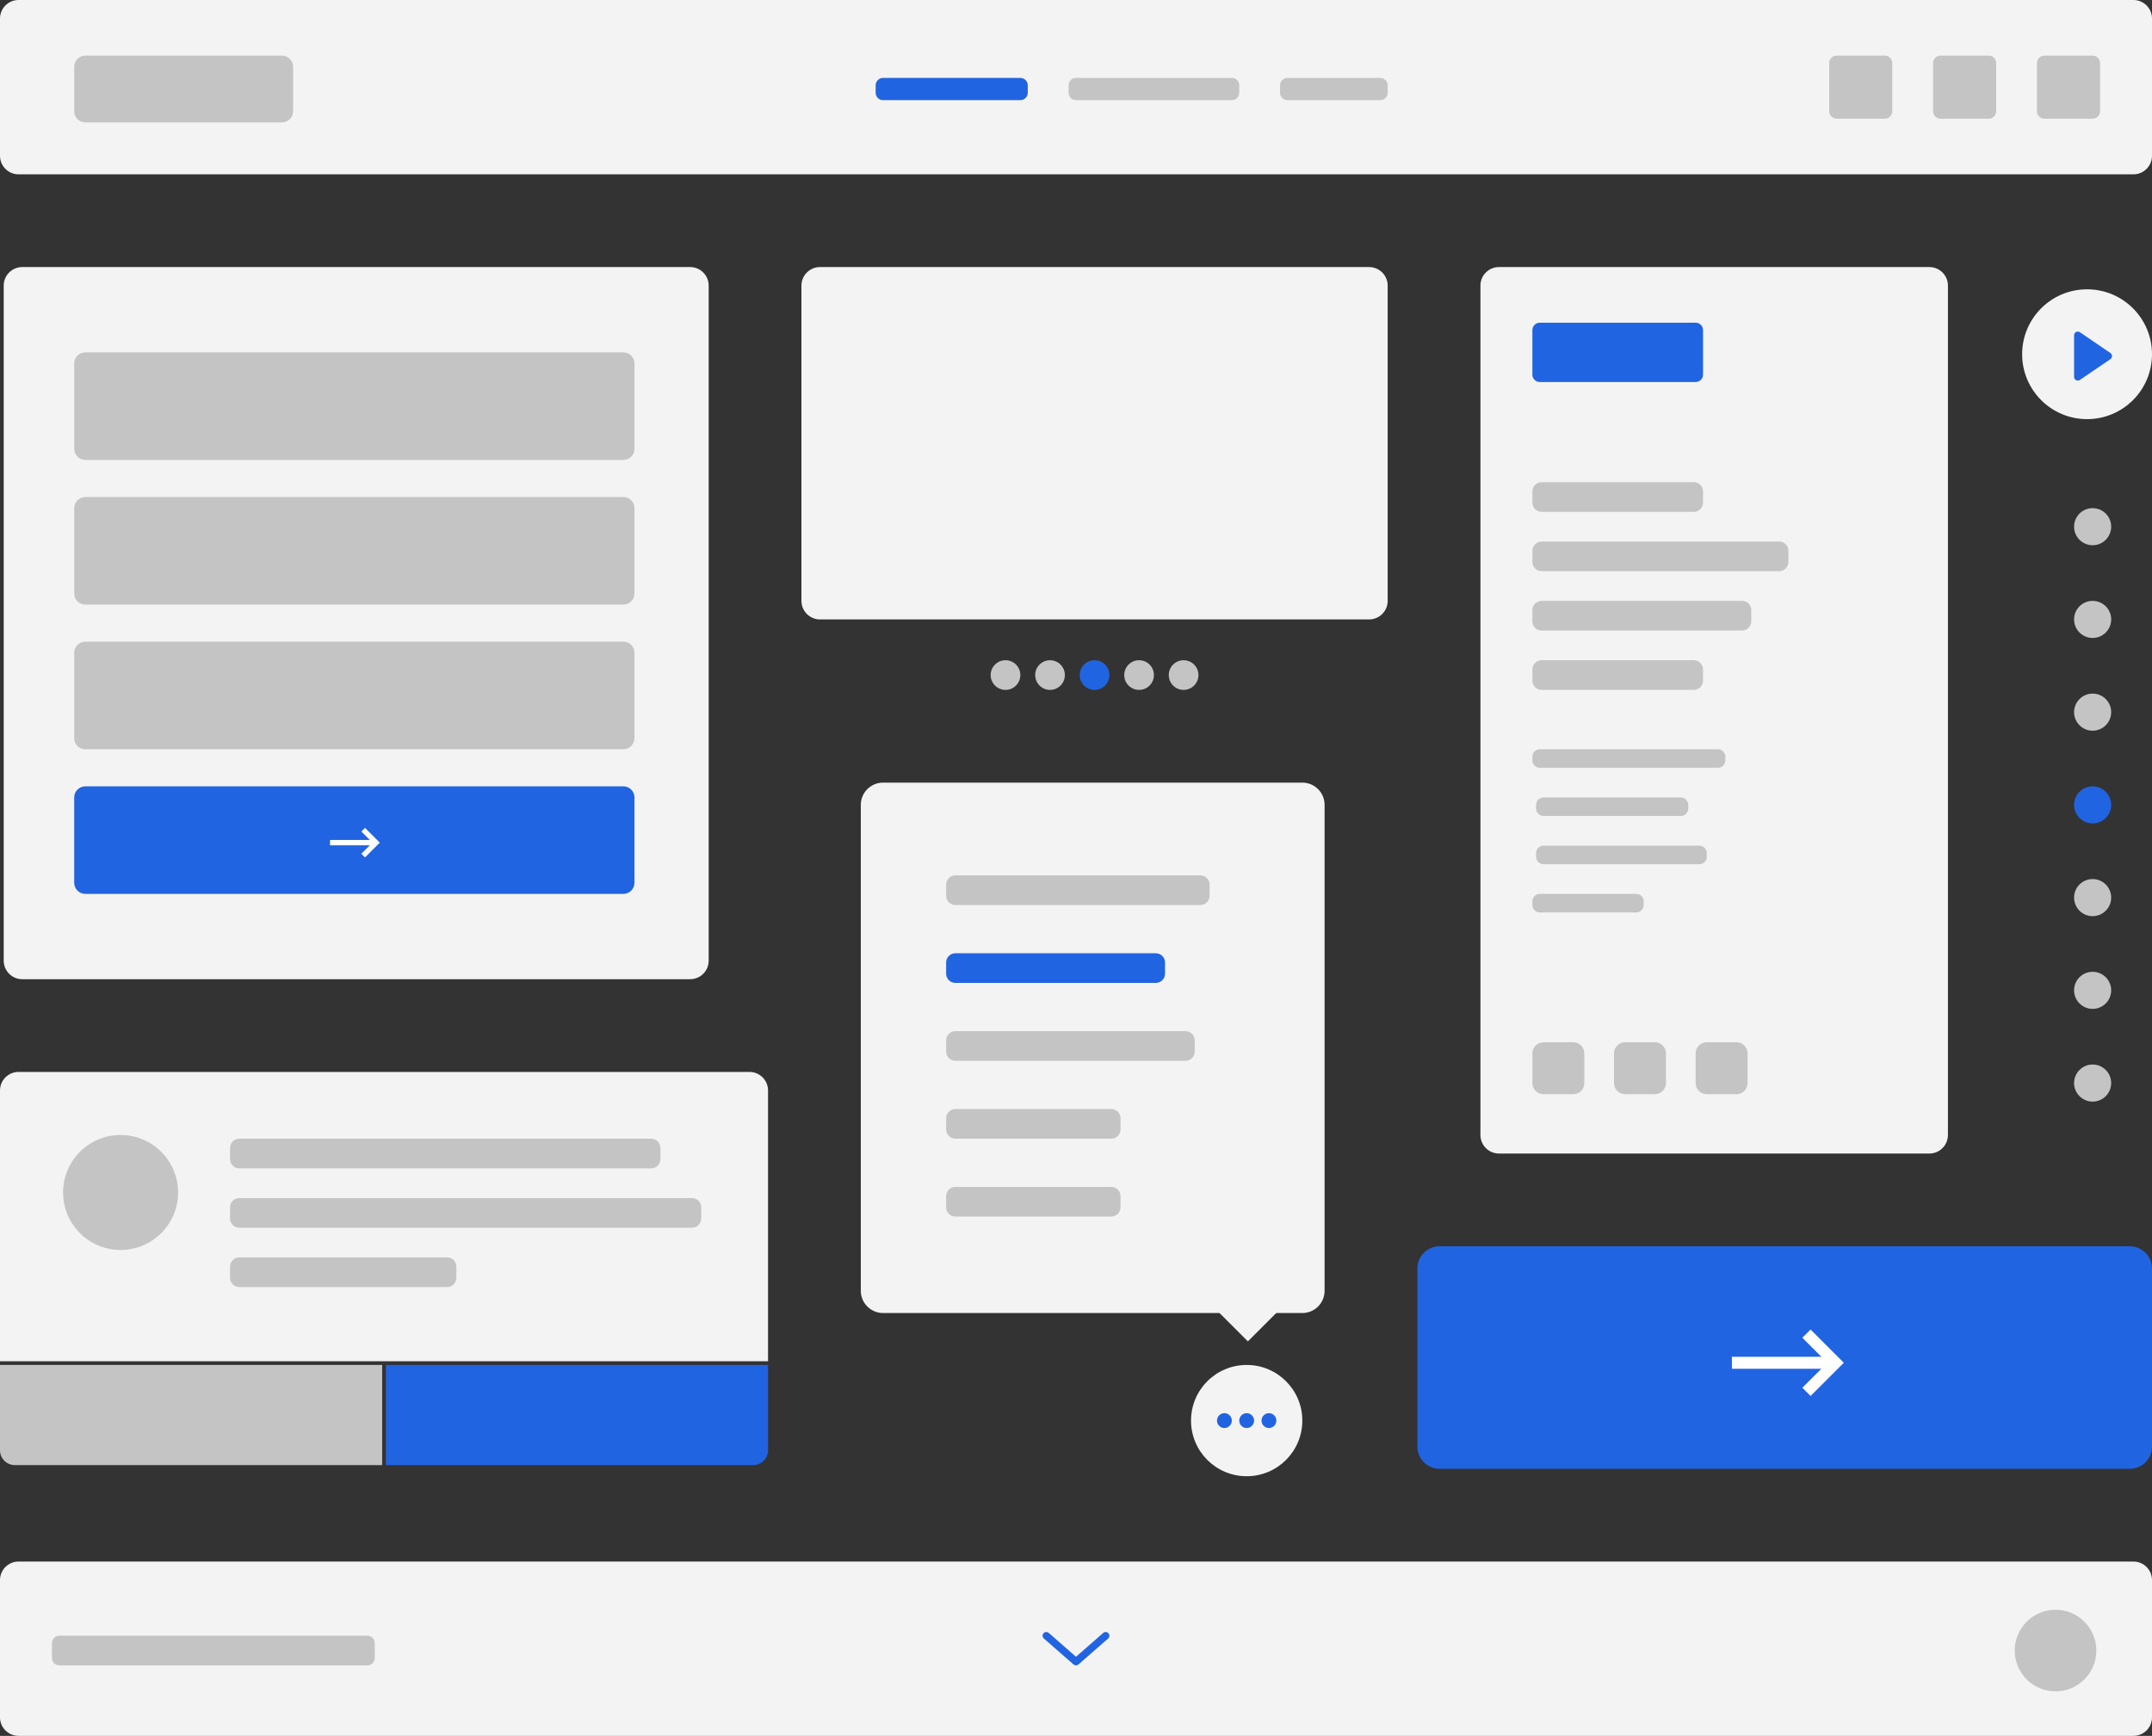 <svg width="564" height="455" viewBox="0 0 564 455" fill="none" xmlns="http://www.w3.org/2000/svg">
<rect x="0" y="0" width="564" height="455" fill="#333333" stroke="none"/>
<g clip-path="url(#clip0_1_169)">
<path d="M559.138 0H4.862C2.177 0 0 2.176 0 4.861V40.833C0 43.518 2.177 45.694 4.862 45.694H559.138C561.823 45.694 564 43.518 564 40.833V4.861C564 2.176 561.823 0 559.138 0Z" fill="#F3F3F3"/>
<path d="M361.738 20.417H337.428C336.354 20.417 335.483 21.287 335.483 22.361V24.305C335.483 25.379 336.354 26.25 337.428 26.25H361.738C362.812 26.25 363.683 25.379 363.683 24.305V22.361C363.683 21.287 362.812 20.417 361.738 20.417Z" fill="#C4C4C4"/>
<path d="M267.414 20.417H231.434C230.36 20.417 229.49 21.287 229.49 22.361V24.305C229.49 25.379 230.36 26.25 231.434 26.25H267.414C268.488 26.25 269.359 25.379 269.359 24.305V22.361C269.359 21.287 268.488 20.417 267.414 20.417Z" fill="#2164E1"/>
<path d="M322.841 20.417H282C280.926 20.417 280.055 21.287 280.055 22.361V24.305C280.055 25.379 280.926 26.25 282 26.25H322.841C323.915 26.25 324.786 25.379 324.786 24.305V22.361C324.786 21.287 323.915 20.417 322.841 20.417Z" fill="#C4C4C4"/>
<path d="M73.903 14.583H22.366C20.755 14.583 19.448 15.889 19.448 17.5V29.167C19.448 30.777 20.755 32.083 22.366 32.083H73.903C75.515 32.083 76.821 30.777 76.821 29.167V17.5C76.821 15.889 75.515 14.583 73.903 14.583Z" fill="#C4C4C4"/>
<path d="M521.214 14.583H508.573C507.498 14.583 506.628 15.454 506.628 16.528V29.167C506.628 30.241 507.498 31.111 508.573 31.111H521.214C522.288 31.111 523.159 30.241 523.159 29.167V16.528C523.159 15.454 522.288 14.583 521.214 14.583Z" fill="#C4C4C4"/>
<path d="M493.986 14.583H481.345C480.271 14.583 479.4 15.454 479.4 16.528V29.167C479.4 30.241 480.271 31.111 481.345 31.111H493.986C495.06 31.111 495.931 30.241 495.931 29.167V16.528C495.931 15.454 495.06 14.583 493.986 14.583Z" fill="#C4C4C4"/>
<path d="M548.441 14.583H535.8C534.726 14.583 533.855 15.454 533.855 16.528V29.167C533.855 30.241 534.726 31.111 535.8 31.111H548.441C549.516 31.111 550.386 30.241 550.386 29.167V16.528C550.386 15.454 549.516 14.583 548.441 14.583Z" fill="#C4C4C4"/>
<path d="M180.869 70H5.835C3.149 70 0.973 72.176 0.973 74.861V251.806C0.973 254.49 3.149 256.667 5.835 256.667H180.869C183.554 256.667 185.731 254.49 185.731 251.806V74.861C185.731 72.176 183.554 70 180.869 70Z" fill="#F3F3F3"/>
<path d="M163.366 92.361H22.366C20.755 92.361 19.448 93.667 19.448 95.278V117.639C19.448 119.25 20.755 120.556 22.366 120.556H163.366C164.977 120.556 166.283 119.25 166.283 117.639V95.278C166.283 93.667 164.977 92.361 163.366 92.361Z" fill="#C4C4C4"/>
<path d="M163.366 130.278H22.366C20.755 130.278 19.448 131.584 19.448 133.194V155.556C19.448 157.166 20.755 158.472 22.366 158.472H163.366C164.977 158.472 166.283 157.166 166.283 155.556V133.194C166.283 131.584 164.977 130.278 163.366 130.278Z" fill="#C4C4C4"/>
<path d="M163.366 168.194H22.366C20.755 168.194 19.448 169.5 19.448 171.111V193.472C19.448 195.083 20.755 196.389 22.366 196.389H163.366C164.977 196.389 166.283 195.083 166.283 193.472V171.111C166.283 169.5 164.977 168.194 163.366 168.194Z" fill="#C4C4C4"/>
<path d="M163.366 206.111H22.366C20.755 206.111 19.448 207.417 19.448 209.028V231.389C19.448 233 20.755 234.306 22.366 234.306H163.366C164.977 234.306 166.283 233 166.283 231.389V209.028C166.283 207.417 164.977 206.111 163.366 206.111Z" fill="#2164E1"/>
<path d="M95.667 224.741L94.706 223.779L96.923 221.571H86.501V220.171H96.923L94.706 217.955L95.667 217.002L99.537 220.871L95.667 224.741Z" fill="white"/>
<path d="M505.655 70H392.855C390.17 70 387.993 72.176 387.993 74.861V297.5C387.993 300.185 390.17 302.361 392.855 302.361H505.655C508.34 302.361 510.517 300.185 510.517 297.5V74.861C510.517 72.176 508.34 70 505.655 70Z" fill="#F3F3F3"/>
<path d="M433.697 273.194H425.917C424.306 273.194 423 274.5 423 276.111V283.889C423 285.5 424.306 286.806 425.917 286.806H433.697C435.308 286.806 436.614 285.5 436.614 283.889V276.111C436.614 274.5 435.308 273.194 433.697 273.194Z" fill="#C4C4C4"/>
<path d="M412.303 273.194H404.524C402.913 273.194 401.607 274.5 401.607 276.111V283.889C401.607 285.5 402.913 286.806 404.524 286.806H412.303C413.915 286.806 415.221 285.5 415.221 283.889V276.111C415.221 274.5 413.915 273.194 412.303 273.194Z" fill="#C4C4C4"/>
<path d="M455.09 273.194H447.31C445.699 273.194 444.393 274.5 444.393 276.111V283.889C444.393 285.5 445.699 286.806 447.31 286.806H455.09C456.701 286.806 458.007 285.5 458.007 283.889V276.111C458.007 274.5 456.701 273.194 455.09 273.194Z" fill="#C4C4C4"/>
<path d="M444.393 84.583H403.552C402.478 84.583 401.607 85.454 401.607 86.528V98.195C401.607 99.268 402.478 100.139 403.552 100.139H444.393C445.467 100.139 446.338 99.268 446.338 98.195V86.528C446.338 85.454 445.467 84.583 444.393 84.583Z" fill="#2164E1"/>
<path d="M450.228 196.389H403.552C402.478 196.389 401.607 197.259 401.607 198.333V199.306C401.607 200.379 402.478 201.25 403.552 201.25H450.228C451.302 201.25 452.172 200.379 452.172 199.306V198.333C452.172 197.259 451.302 196.389 450.228 196.389Z" fill="#C4C4C4"/>
<path d="M440.503 209.028H404.524C403.45 209.028 402.579 209.898 402.579 210.972V211.945C402.579 213.018 403.45 213.889 404.524 213.889H440.503C441.578 213.889 442.448 213.018 442.448 211.945V210.972C442.448 209.898 441.578 209.028 440.503 209.028Z" fill="#C4C4C4"/>
<path d="M445.366 221.667H404.524C403.45 221.667 402.579 222.537 402.579 223.611V224.583C402.579 225.657 403.45 226.528 404.524 226.528H445.366C446.44 226.528 447.31 225.657 447.31 224.583V223.611C447.31 222.537 446.44 221.667 445.366 221.667Z" fill="#C4C4C4"/>
<path d="M428.835 234.306H403.552C402.478 234.306 401.607 235.176 401.607 236.25V237.222C401.607 238.296 402.478 239.167 403.552 239.167H428.835C429.909 239.167 430.779 238.296 430.779 237.222V236.25C430.779 235.176 429.909 234.306 428.835 234.306Z" fill="#C4C4C4"/>
<path d="M443.907 126.389H404.038C402.695 126.389 401.607 127.477 401.607 128.819V131.736C401.607 133.078 402.695 134.167 404.038 134.167H443.907C445.25 134.167 446.338 133.078 446.338 131.736V128.819C446.338 127.477 445.25 126.389 443.907 126.389Z" fill="#C4C4C4"/>
<path d="M466.272 141.944H404.038C402.695 141.944 401.607 143.033 401.607 144.375V147.292C401.607 148.634 402.695 149.722 404.038 149.722H466.272C467.615 149.722 468.703 148.634 468.703 147.292V144.375C468.703 143.033 467.615 141.944 466.272 141.944Z" fill="#C4C4C4"/>
<path d="M456.548 157.5H404.038C402.695 157.5 401.607 158.588 401.607 159.931V162.847C401.607 164.19 402.695 165.278 404.038 165.278H456.548C457.891 165.278 458.979 164.19 458.979 162.847V159.931C458.979 158.588 457.891 157.5 456.548 157.5Z" fill="#C4C4C4"/>
<path d="M443.907 173.056H404.038C402.695 173.056 401.607 174.144 401.607 175.486V178.403C401.607 179.745 402.695 180.833 404.038 180.833H443.907C445.25 180.833 446.338 179.745 446.338 178.403V175.486C446.338 174.144 445.25 173.056 443.907 173.056Z" fill="#C4C4C4"/>
<path d="M549.414 432.639C549.414 426.732 544.625 421.944 538.717 421.944C532.81 421.944 528.021 426.732 528.021 432.639C528.021 438.545 532.81 443.333 538.717 443.333C544.625 443.333 549.414 438.545 549.414 432.639Z" fill="#C4C4C4"/>
<path d="M0 285.833C0 283.149 2.177 280.972 4.862 280.972H196.428C199.113 280.972 201.29 283.149 201.29 285.833V356.806H0V285.833Z" fill="#F3F3F3"/>
<path d="M170.659 298.472H62.721C61.378 298.472 60.29 299.56 60.29 300.903V303.819C60.29 305.162 61.378 306.25 62.721 306.25H170.659C172.001 306.25 173.09 305.162 173.09 303.819V300.903C173.09 299.56 172.001 298.472 170.659 298.472Z" fill="#C4C4C4"/>
<path d="M181.355 314.028H62.721C61.378 314.028 60.29 315.116 60.29 316.458V319.375C60.29 320.717 61.378 321.805 62.721 321.805H181.355C182.698 321.805 183.786 320.717 183.786 319.375V316.458C183.786 315.116 182.698 314.028 181.355 314.028Z" fill="#C4C4C4"/>
<path d="M117.176 329.583H62.721C61.378 329.583 60.29 330.671 60.29 332.014V334.93C60.29 336.273 61.378 337.361 62.721 337.361H117.176C118.519 337.361 119.607 336.273 119.607 334.93V332.014C119.607 330.671 118.519 329.583 117.176 329.583Z" fill="#C4C4C4"/>
<path d="M0 357.778H100.159V384.028H3.89C1.742 384.028 0 382.286 0 380.139V357.778Z" fill="#C4C4C4"/>
<path d="M101.131 357.778H201.29V380.139C201.29 382.286 199.548 384.028 197.4 384.028H101.131V357.778Z" fill="#2164E1"/>
<path d="M31.604 327.639C39.928 327.639 46.676 320.892 46.676 312.569C46.676 304.247 39.928 297.5 31.604 297.5C23.279 297.5 16.531 304.247 16.531 312.569C16.531 320.892 23.279 327.639 31.604 327.639Z" fill="#C4C4C4"/>
<path d="M358.821 70H214.903C212.218 70 210.041 72.176 210.041 74.861V157.5C210.041 160.185 212.218 162.361 214.903 162.361H358.821C361.506 162.361 363.683 160.185 363.683 157.5V74.861C363.683 72.176 361.506 70 358.821 70Z" fill="#F3F3F3"/>
<path d="M263.524 180.833C265.672 180.833 267.414 179.092 267.414 176.944C267.414 174.797 265.672 173.056 263.524 173.056C261.376 173.056 259.635 174.797 259.635 176.944C259.635 179.092 261.376 180.833 263.524 180.833Z" fill="#C4C4C4"/>
<path d="M275.193 180.833C277.341 180.833 279.083 179.092 279.083 176.944C279.083 174.797 277.341 173.056 275.193 173.056C273.045 173.056 271.303 174.797 271.303 176.944C271.303 179.092 273.045 180.833 275.193 180.833Z" fill="#C4C4C4"/>
<path d="M286.862 180.833C289.01 180.833 290.752 179.092 290.752 176.944C290.752 174.797 289.01 173.056 286.862 173.056C284.714 173.056 282.972 174.797 282.972 176.944C282.972 179.092 284.714 180.833 286.862 180.833Z" fill="#2164E1"/>
<path d="M298.531 180.833C300.679 180.833 302.421 179.092 302.421 176.944C302.421 174.797 300.679 173.056 298.531 173.056C296.383 173.056 294.641 174.797 294.641 176.944C294.641 179.092 296.383 180.833 298.531 180.833Z" fill="#C4C4C4"/>
<path d="M310.2 180.833C312.348 180.833 314.09 179.092 314.09 176.944C314.09 174.797 312.348 173.056 310.2 173.056C308.052 173.056 306.31 174.797 306.31 176.944C306.31 179.092 308.052 180.833 310.2 180.833Z" fill="#C4C4C4"/>
<path d="M559.138 409.306H4.862C2.177 409.306 0 411.482 0 414.167V450.139C0 452.824 2.177 455 4.862 455H559.138C561.823 455 564 452.824 564 450.139V414.167C564 411.482 561.823 409.306 559.138 409.306Z" fill="#F3F3F3"/>
<path d="M96.269 428.75H15.559C14.485 428.75 13.614 429.621 13.614 430.694V434.583C13.614 435.657 14.485 436.528 15.559 436.528H96.269C97.343 436.528 98.214 435.657 98.214 434.583V430.694C98.214 429.621 97.343 428.75 96.269 428.75Z" fill="#C4C4C4"/>
<path d="M549.414 432.639C549.414 426.733 544.625 421.945 538.717 421.945C532.81 421.945 528.021 426.733 528.021 432.639C528.021 438.545 532.81 443.333 538.717 443.333C544.625 443.333 549.414 438.545 549.414 432.639Z" fill="#C4C4C4"/>
<path fill-rule="evenodd" clip-rule="evenodd" d="M273.488 428.11C273.842 427.706 274.457 427.665 274.862 428.018L282 434.264L289.139 428.018C289.543 427.665 290.158 427.706 290.512 428.11C290.865 428.514 290.824 429.128 290.42 429.482L282.641 436.288C282.273 436.608 281.727 436.608 281.36 436.288L273.581 429.482C273.176 429.128 273.135 428.514 273.488 428.11Z" fill="#2164E1"/>
<path d="M548.441 215.833C545.756 215.833 543.579 213.657 543.579 210.972C543.579 208.287 545.756 206.111 548.441 206.111C551.127 206.111 553.303 208.287 553.303 210.972C553.303 213.657 551.127 215.833 548.441 215.833Z" fill="#2164E1"/>
<path d="M548.441 142.917C545.756 142.917 543.579 140.74 543.579 138.056C543.579 135.371 545.756 133.194 548.441 133.194C551.127 133.194 553.303 135.371 553.303 138.056C553.303 140.74 551.127 142.917 548.441 142.917Z" fill="#C4C4C4"/>
<path d="M548.441 167.222C545.756 167.222 543.579 165.046 543.579 162.361C543.579 159.676 545.756 157.5 548.441 157.5C551.127 157.5 553.303 159.676 553.303 162.361C553.303 165.046 551.127 167.222 548.441 167.222Z" fill="#C4C4C4"/>
<path d="M548.441 191.528C545.756 191.528 543.579 189.351 543.579 186.667C543.579 183.982 545.756 181.806 548.441 181.806C551.127 181.806 553.303 183.982 553.303 186.667C553.303 189.351 551.127 191.528 548.441 191.528Z" fill="#C4C4C4"/>
<path d="M548.441 240.139C545.756 240.139 543.579 237.962 543.579 235.278C543.579 232.593 545.756 230.417 548.441 230.417C551.127 230.417 553.303 232.593 553.303 235.278C553.303 237.962 551.127 240.139 548.441 240.139Z" fill="#C4C4C4"/>
<path d="M548.441 264.444C545.756 264.444 543.579 262.268 543.579 259.583C543.579 256.899 545.756 254.722 548.441 254.722C551.127 254.722 553.303 256.899 553.303 259.583C553.303 262.268 551.127 264.444 548.441 264.444Z" fill="#C4C4C4"/>
<path d="M548.441 288.75C545.756 288.75 543.579 286.574 543.579 283.889C543.579 281.204 545.756 279.028 548.441 279.028C551.127 279.028 553.303 281.204 553.303 283.889C553.303 286.574 551.127 288.75 548.441 288.75Z" fill="#C4C4C4"/>
<path d="M341.317 205.139H231.434C228.212 205.139 225.6 207.751 225.6 210.972V338.333C225.6 341.555 228.212 344.167 231.434 344.167H341.317C344.54 344.167 347.152 341.555 347.152 338.333V210.972C347.152 207.751 344.54 205.139 341.317 205.139Z" fill="#F3F3F3"/>
<path d="M327.043 335.417L318.952 343.507L327.043 351.596L335.134 343.507L327.043 335.417Z" fill="#F3F3F3"/>
<path d="M314.576 229.444H250.397C249.054 229.444 247.966 230.533 247.966 231.875V234.792C247.966 236.134 249.054 237.222 250.397 237.222H314.576C315.918 237.222 317.007 236.134 317.007 234.792V231.875C317.007 230.533 315.918 229.444 314.576 229.444Z" fill="#C4C4C4"/>
<path d="M302.907 249.861H250.397C249.054 249.861 247.966 250.949 247.966 252.292V255.208C247.966 256.551 249.054 257.639 250.397 257.639H302.907C304.25 257.639 305.338 256.551 305.338 255.208V252.292C305.338 250.949 304.25 249.861 302.907 249.861Z" fill="#2164E1"/>
<path d="M310.686 270.278H250.397C249.054 270.278 247.966 271.366 247.966 272.708V275.625C247.966 276.967 249.054 278.056 250.397 278.056H310.686C312.029 278.056 313.117 276.967 313.117 275.625V272.708C313.117 271.366 312.029 270.278 310.686 270.278Z" fill="#C4C4C4"/>
<path d="M291.238 290.694H250.397C249.054 290.694 247.966 291.783 247.966 293.125V296.042C247.966 297.384 249.054 298.472 250.397 298.472H291.238C292.581 298.472 293.669 297.384 293.669 296.042V293.125C293.669 291.783 292.581 290.694 291.238 290.694Z" fill="#C4C4C4"/>
<path d="M291.238 311.111H250.397C249.054 311.111 247.966 312.199 247.966 313.542V316.458C247.966 317.801 249.054 318.889 250.397 318.889H291.238C292.581 318.889 293.669 317.801 293.669 316.458V313.542C293.669 312.199 292.581 311.111 291.238 311.111Z" fill="#C4C4C4"/>
<path d="M326.731 386.944C334.787 386.944 341.317 380.415 341.317 372.361C341.317 364.307 334.787 357.778 326.731 357.778C318.675 357.778 312.145 364.307 312.145 372.361C312.145 380.415 318.675 386.944 326.731 386.944Z" fill="#F3F3F3"/>
<path d="M320.896 374.306C321.971 374.306 322.841 373.435 322.841 372.361C322.841 371.287 321.971 370.417 320.896 370.417C319.822 370.417 318.952 371.287 318.952 372.361C318.952 373.435 319.822 374.306 320.896 374.306Z" fill="#2164E1"/>
<path d="M326.731 374.306C327.805 374.306 328.676 373.435 328.676 372.361C328.676 371.287 327.805 370.417 326.731 370.417C325.657 370.417 324.786 371.287 324.786 372.361C324.786 373.435 325.657 374.306 326.731 374.306Z" fill="#2164E1"/>
<path d="M332.565 374.306C333.64 374.306 334.51 373.435 334.51 372.361C334.51 371.287 333.64 370.417 332.565 370.417C331.491 370.417 330.621 371.287 330.621 372.361C330.621 373.435 331.491 374.306 332.565 374.306Z" fill="#2164E1"/>
<path d="M558.166 326.667H377.297C374.074 326.667 371.462 329.278 371.462 332.5V379.167C371.462 382.388 374.074 385 377.297 385H558.166C561.388 385 564 382.388 564 379.167V332.5C564 329.278 561.388 326.667 558.166 326.667Z" fill="#2164E1"/>
<path d="M474.521 365.91L472.358 363.747L477.346 358.778H453.897V355.628H477.346L472.358 350.641L474.521 348.497L483.229 357.203L474.521 365.91Z" fill="white"/>
<path fill-rule="evenodd" clip-rule="evenodd" d="M546.983 109.861C556.381 109.861 564 102.244 564 92.847C564 83.451 556.381 75.833 546.983 75.833C537.584 75.833 529.966 83.451 529.966 92.847C529.966 102.244 537.584 109.861 546.983 109.861Z" fill="#F3F3F3"/>
<path fill-rule="evenodd" clip-rule="evenodd" d="M545.099 87.078C544.454 86.638 543.579 87.1 543.579 87.881V98.785C543.579 99.566 544.454 100.029 545.099 99.589L553.097 94.137C553.663 93.751 553.663 92.916 553.097 92.53L545.099 87.078Z" fill="#2164E1"/>
</g>
<defs>
<clipPath id="clip0_1_169">
<rect width="564" height="455" fill="white"/>
</clipPath>
</defs>
</svg>
